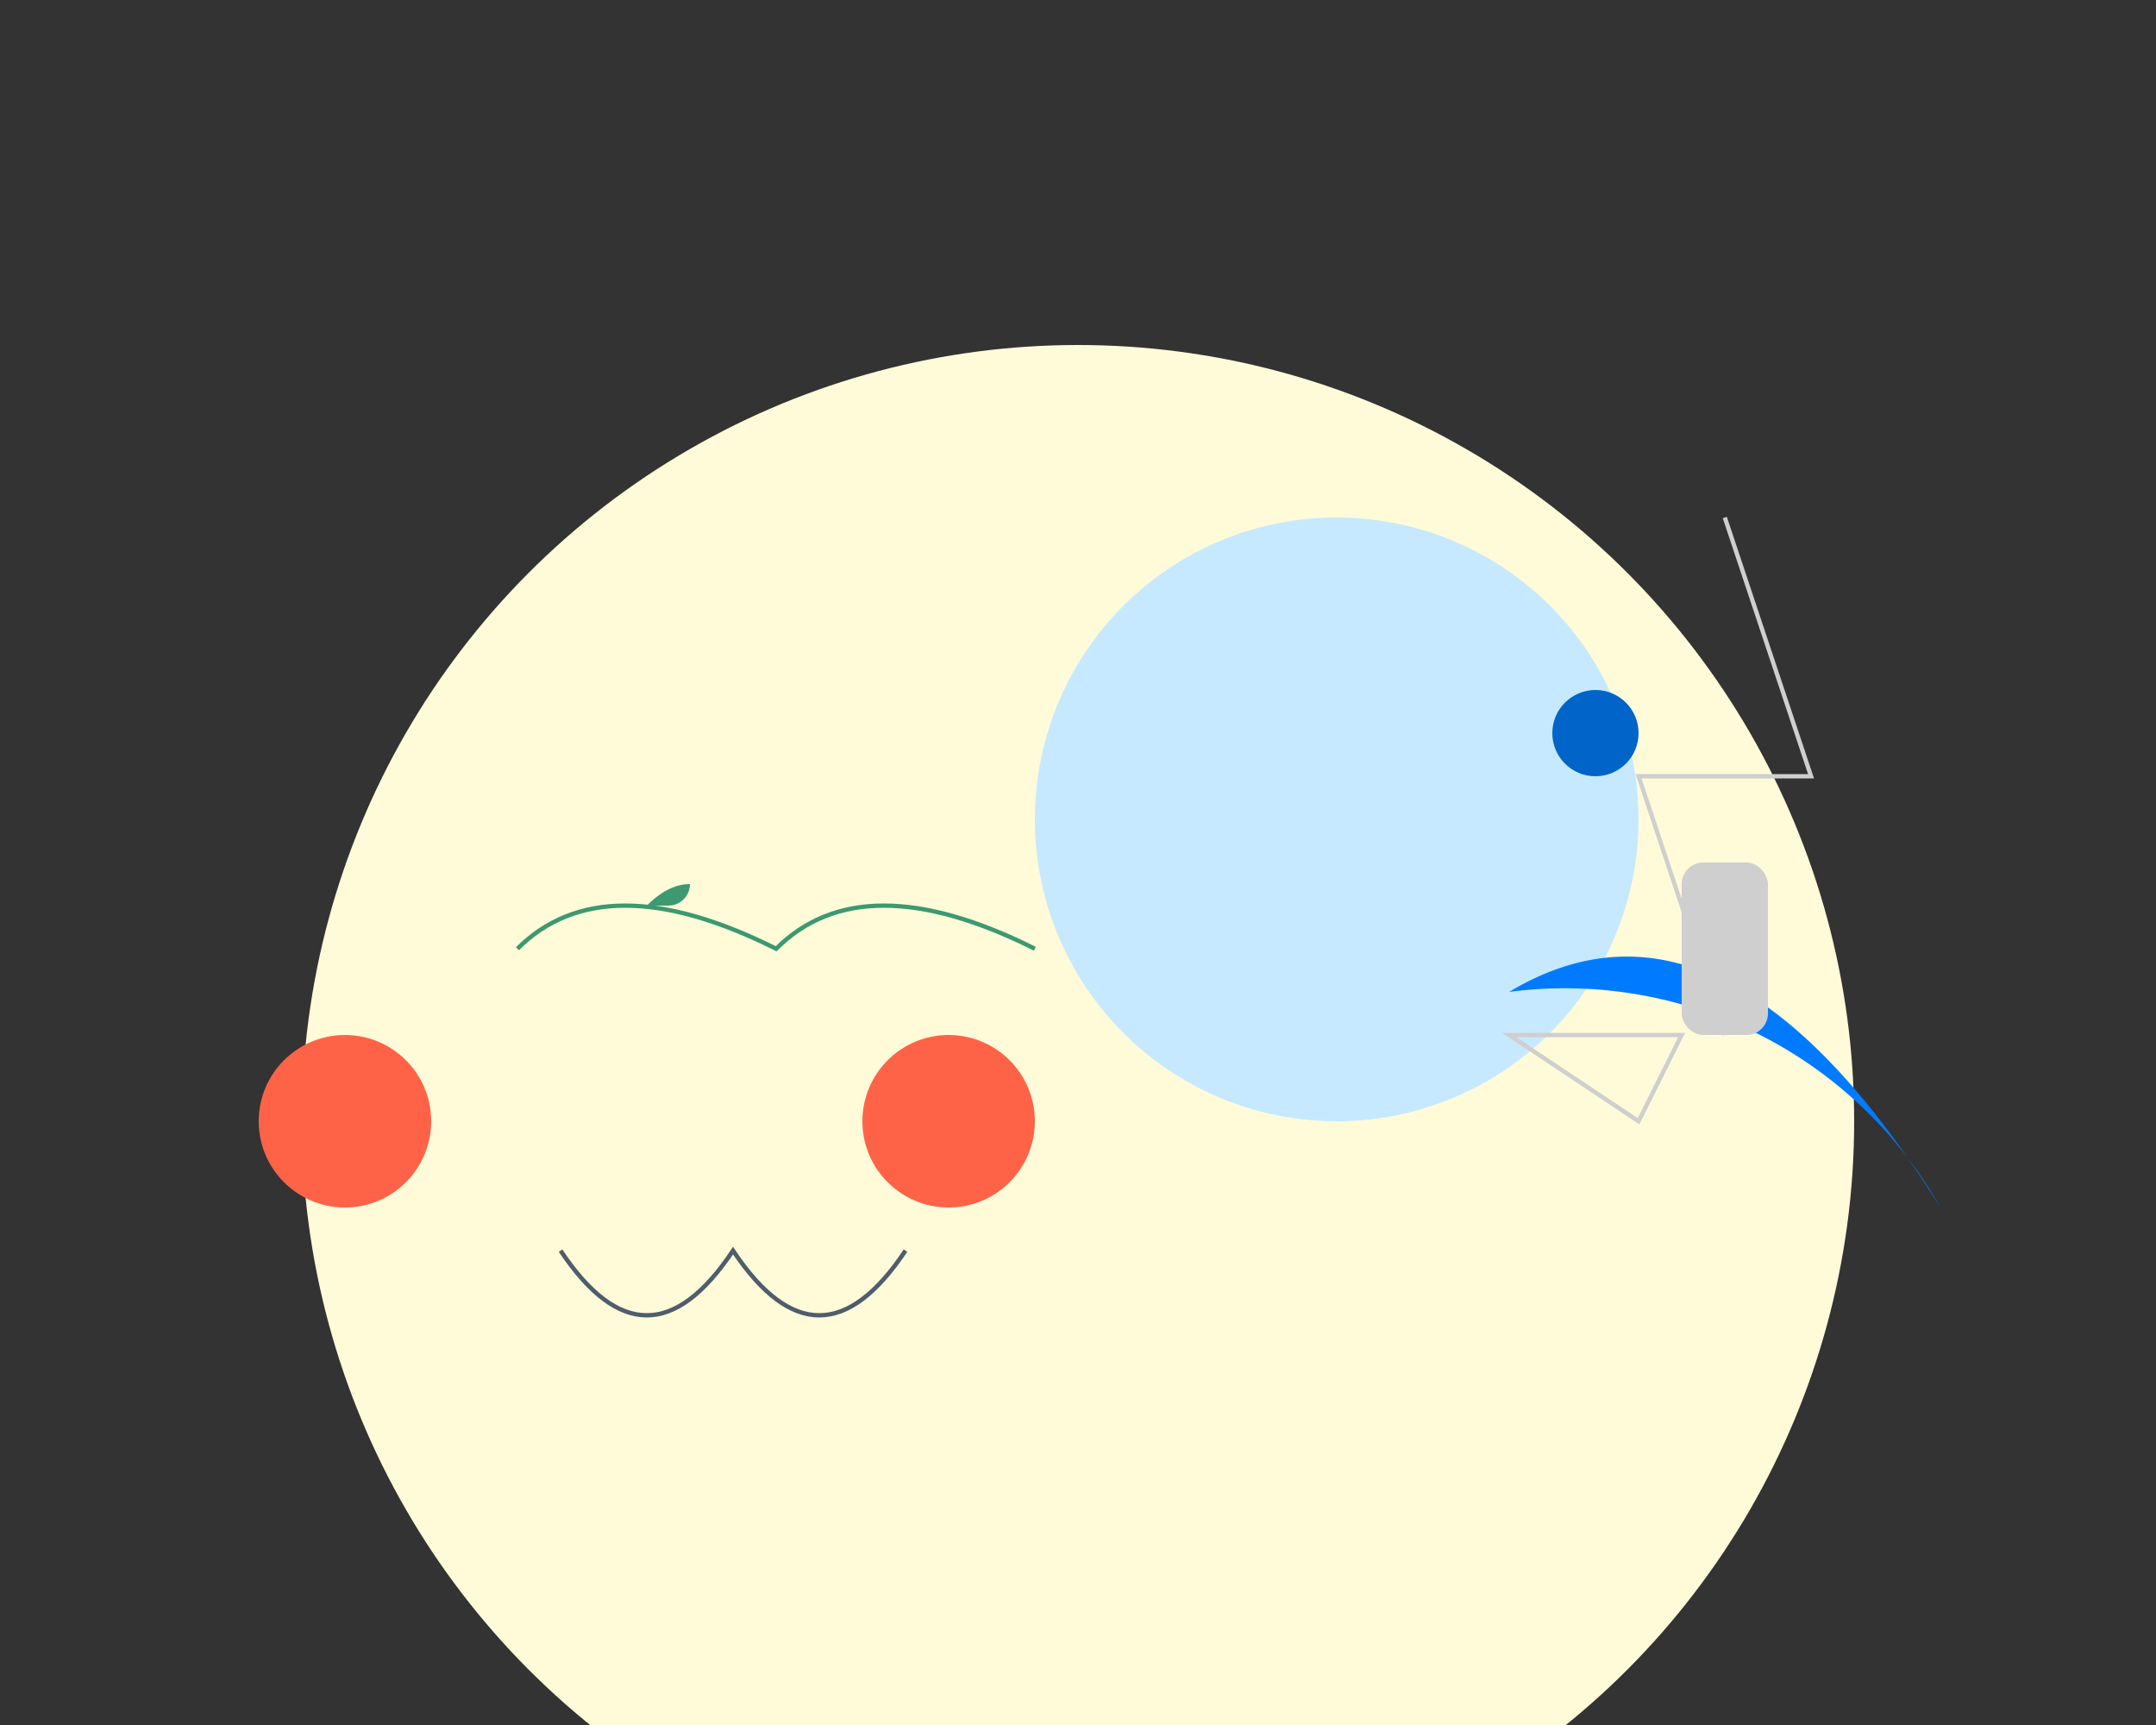 <svg xmlns="http://www.w3.org/2000/svg" viewBox="0 0 500 400">
  <rect x="0" y="0" width="500" height="400" fill="#333333" stroke="none"/>
  <!-- Plate -->
  <circle cx="250" cy="260" r="180" fill="#FFFBD9"/>

  <!-- Jellyfish -->
  <g transform="translate(150, 150)">
    <path d="M230,40 a70,70 0 1,1 -140,0 a70,70 0 1,1 140,0" fill="#C6E9FF"/>
    <path d="M200,80 q50,-30 100,50 a100,100 0 0,0 -100,-50 z" fill="#007BFF"/>
    <circle cx="220" cy="20" r="10" fill="#0064C8"/>
  </g>

  <!-- Squid Ink Pasta -->
  <path d="M130,290 Q150,320 170,290 Q190,320 210,290" stroke="#4F5D6C" fill="transparent"/>

  <!-- Cherry Tomatoes -->
  <circle cx="80" cy="260" r="20" fill="#FF6347"/>
  <circle cx="220" cy="260" r="20" fill="#FF6347"/>

  <!-- Fresh Basil Leaves (Garnish) -->
  <path d="M120,220 Q140,200 180,220 Q200,200 240,220" stroke="#3D9970" fill="transparent"/>
  <path d="M150,210 q5,-5 10,-5 a5,5 0 0,1 -5,5 z" fill="#3D9970"/>

  <!-- Fork -->
  <g transform="translate(400, 280)">
    <path d="M0,-40 l-20,-60 h40 l-20,-60" stroke="#CFCFCF" fill="transparent"/>
    <rect x="-10" y="-80" width="20" height="40" rx="5" fill="#CFCFCF"/>
  </g>

  <!-- Knife -->
  <path transform="translate(370, 260)" d="M-20,-20 h40 l-10,20 z" stroke="#CFCFCF" fill="transparent"/>

</svg>